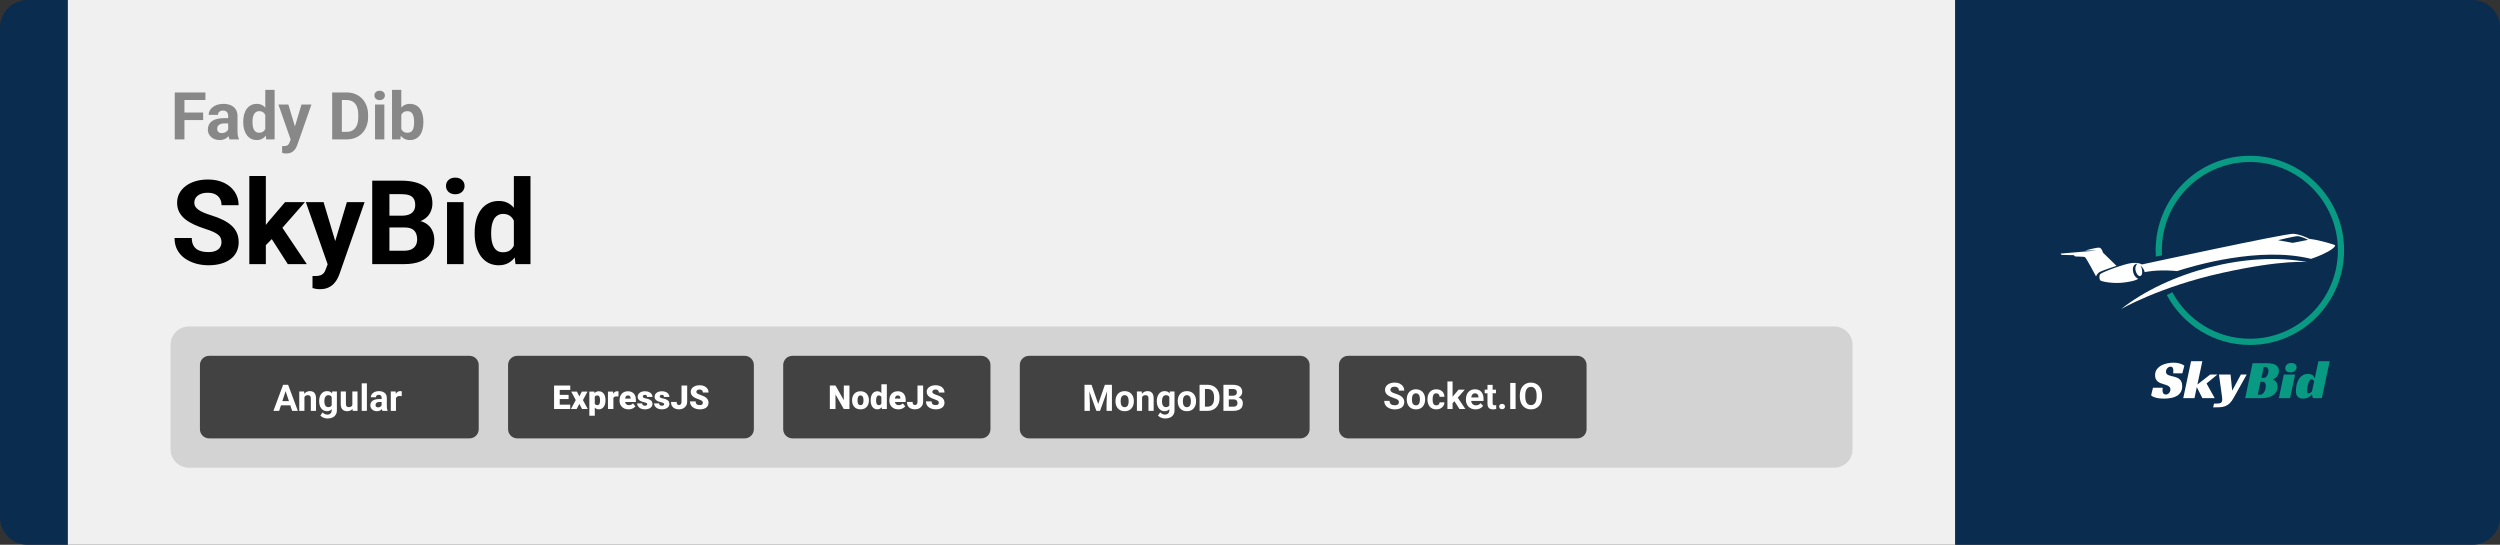<svg width="1363" height="297" viewBox="0 0 1363 297" fill="none" xmlns="http://www.w3.org/2000/svg">
<rect x="0" y="0" width="1363" height="297" fill="#333333" stroke="none"/>
<g clip-path="url(#clip0_305_1493)">
<path d="M0 15C0 6.716 6.716 0 15 0H37V297H15C6.716 297 0 290.284 0 282V15Z" fill="#0A2C4F"/>
<path d="M37 0H1066V297H37V0Z" fill="#F0F0F0"/>
<path d="M100.559 50.406V76H95.285V50.406H100.559ZM110.754 61.34V65.453H99.117V61.34H110.754ZM111.984 50.406V54.537H99.117V50.406H111.984ZM124.395 71.711V63.238C124.395 62.629 124.295 62.107 124.096 61.674C123.896 61.228 123.586 60.883 123.164 60.637C122.754 60.391 122.221 60.268 121.564 60.268C121.002 60.268 120.516 60.367 120.105 60.566C119.695 60.754 119.379 61.029 119.156 61.393C118.934 61.744 118.822 62.16 118.822 62.641H113.76C113.76 61.832 113.947 61.065 114.322 60.338C114.697 59.611 115.242 58.973 115.957 58.422C116.672 57.859 117.521 57.42 118.506 57.103C119.502 56.787 120.615 56.629 121.846 56.629C123.322 56.629 124.635 56.875 125.783 57.367C126.932 57.859 127.834 58.598 128.49 59.582C129.158 60.566 129.492 61.797 129.492 63.273V71.412C129.492 72.455 129.557 73.311 129.686 73.978C129.814 74.635 130.002 75.209 130.248 75.701V76H125.133C124.887 75.484 124.699 74.84 124.57 74.066C124.453 73.281 124.395 72.496 124.395 71.711ZM125.062 64.416L125.098 67.281H122.268C121.6 67.281 121.02 67.357 120.527 67.51C120.035 67.662 119.631 67.879 119.314 68.16C118.998 68.43 118.764 68.746 118.611 69.109C118.471 69.473 118.4 69.871 118.4 70.305C118.4 70.738 118.5 71.131 118.699 71.482C118.898 71.822 119.186 72.092 119.561 72.291C119.936 72.478 120.375 72.572 120.879 72.572C121.641 72.572 122.303 72.42 122.865 72.115C123.428 71.811 123.861 71.436 124.166 70.99C124.482 70.545 124.646 70.123 124.658 69.725L125.994 71.869C125.807 72.35 125.549 72.848 125.221 73.363C124.904 73.879 124.5 74.365 124.008 74.822C123.516 75.268 122.924 75.637 122.232 75.93C121.541 76.211 120.721 76.352 119.771 76.352C118.564 76.352 117.469 76.111 116.484 75.631C115.512 75.139 114.738 74.465 114.164 73.609C113.602 72.742 113.32 71.758 113.32 70.656C113.32 69.66 113.508 68.775 113.883 68.002C114.258 67.228 114.809 66.578 115.535 66.051C116.273 65.512 117.193 65.107 118.295 64.838C119.396 64.557 120.674 64.416 122.127 64.416H125.062ZM144.627 71.852V49H149.725V76H145.137L144.627 71.852ZM132.604 66.719V66.35C132.604 64.897 132.768 63.578 133.096 62.395C133.424 61.199 133.904 60.174 134.537 59.318C135.17 58.463 135.949 57.801 136.875 57.332C137.801 56.863 138.855 56.629 140.039 56.629C141.152 56.629 142.125 56.863 142.957 57.332C143.801 57.801 144.516 58.469 145.102 59.336C145.699 60.191 146.18 61.205 146.543 62.377C146.906 63.537 147.17 64.809 147.334 66.191V67C147.17 68.324 146.906 69.555 146.543 70.691C146.18 71.828 145.699 72.824 145.102 73.68C144.516 74.523 143.801 75.18 142.957 75.648C142.113 76.117 141.129 76.352 140.004 76.352C138.82 76.352 137.766 76.111 136.84 75.631C135.926 75.15 135.152 74.477 134.52 73.609C133.898 72.742 133.424 71.723 133.096 70.551C132.768 69.379 132.604 68.102 132.604 66.719ZM137.666 66.35V66.719C137.666 67.504 137.725 68.236 137.842 68.916C137.971 69.596 138.176 70.199 138.457 70.727C138.75 71.242 139.125 71.647 139.582 71.939C140.051 72.221 140.619 72.361 141.287 72.361C142.154 72.361 142.869 72.168 143.432 71.781C143.994 71.383 144.422 70.838 144.715 70.147C145.02 69.455 145.195 68.658 145.242 67.756V65.453C145.207 64.715 145.102 64.053 144.926 63.467C144.762 62.869 144.516 62.359 144.188 61.938C143.871 61.516 143.473 61.188 142.992 60.953C142.523 60.719 141.967 60.602 141.322 60.602C140.666 60.602 140.104 60.754 139.635 61.059C139.166 61.352 138.785 61.756 138.492 62.272C138.211 62.787 138 63.397 137.859 64.1C137.73 64.791 137.666 65.541 137.666 66.35ZM159.322 73.856L164.367 56.98H169.799L162.152 78.865C161.988 79.346 161.766 79.861 161.484 80.412C161.215 80.963 160.846 81.484 160.377 81.977C159.92 82.481 159.34 82.891 158.637 83.207C157.945 83.523 157.096 83.682 156.088 83.682C155.607 83.682 155.215 83.652 154.91 83.594C154.605 83.535 154.242 83.453 153.82 83.348V79.639C153.949 79.639 154.084 79.639 154.225 79.639C154.365 79.65 154.5 79.656 154.629 79.656C155.297 79.656 155.842 79.58 156.264 79.428C156.686 79.275 157.025 79.041 157.283 78.725C157.541 78.42 157.746 78.022 157.898 77.529L159.322 73.856ZM157.213 56.98L161.344 70.762L162.064 76.123L158.619 76.492L151.781 56.98H157.213ZM188.959 76H183.387L183.422 71.887H188.959C190.342 71.887 191.508 71.576 192.457 70.955C193.406 70.322 194.121 69.402 194.602 68.195C195.094 66.988 195.34 65.529 195.34 63.818V62.57C195.34 61.258 195.199 60.103 194.918 59.107C194.648 58.111 194.244 57.273 193.705 56.594C193.166 55.914 192.504 55.404 191.719 55.065C190.934 54.713 190.031 54.537 189.012 54.537H183.281V50.406H189.012C190.723 50.406 192.287 50.699 193.705 51.285C195.135 51.859 196.371 52.685 197.414 53.764C198.457 54.842 199.26 56.131 199.822 57.631C200.396 59.119 200.684 60.777 200.684 62.605V63.818C200.684 65.635 200.396 67.293 199.822 68.793C199.26 70.293 198.457 71.582 197.414 72.66C196.383 73.727 195.146 74.553 193.705 75.139C192.275 75.713 190.693 76 188.959 76ZM186.375 50.406V76H181.102V50.406H186.375ZM209.543 56.98V76H204.463V56.98H209.543ZM204.146 52.023C204.146 51.285 204.404 50.676 204.92 50.195C205.436 49.715 206.127 49.475 206.994 49.475C207.85 49.475 208.535 49.715 209.051 50.195C209.578 50.676 209.842 51.285 209.842 52.023C209.842 52.762 209.578 53.371 209.051 53.852C208.535 54.332 207.85 54.572 206.994 54.572C206.127 54.572 205.436 54.332 204.92 53.852C204.404 53.371 204.146 52.762 204.146 52.023ZM213.727 49H218.789V71.641L218.279 76H213.727V49ZM230.83 66.297V66.666C230.83 68.084 230.678 69.385 230.373 70.568C230.08 71.752 229.623 72.777 229.002 73.644C228.381 74.5 227.607 75.168 226.682 75.648C225.768 76.117 224.689 76.352 223.447 76.352C222.287 76.352 221.279 76.117 220.424 75.648C219.58 75.18 218.871 74.518 218.297 73.662C217.723 72.807 217.26 71.805 216.908 70.656C216.557 69.508 216.293 68.254 216.117 66.894V66.086C216.293 64.727 216.557 63.473 216.908 62.324C217.26 61.176 217.723 60.174 218.297 59.318C218.871 58.463 219.58 57.801 220.424 57.332C221.268 56.863 222.264 56.629 223.412 56.629C224.666 56.629 225.756 56.869 226.682 57.35C227.619 57.818 228.393 58.486 229.002 59.353C229.623 60.209 230.08 61.228 230.373 62.412C230.678 63.584 230.83 64.879 230.83 66.297ZM225.768 66.666V66.297C225.768 65.523 225.709 64.797 225.592 64.117C225.486 63.426 225.299 62.822 225.029 62.307C224.76 61.779 224.391 61.363 223.922 61.059C223.465 60.754 222.873 60.602 222.146 60.602C221.455 60.602 220.869 60.719 220.389 60.953C219.908 61.188 219.51 61.516 219.193 61.938C218.889 62.359 218.66 62.863 218.508 63.449C218.355 64.023 218.262 64.656 218.227 65.348V67.65C218.262 68.576 218.414 69.397 218.684 70.111C218.965 70.814 219.387 71.371 219.949 71.781C220.523 72.18 221.268 72.379 222.182 72.379C222.896 72.379 223.488 72.238 223.957 71.957C224.426 71.676 224.789 71.277 225.047 70.762C225.316 70.246 225.504 69.643 225.609 68.951C225.715 68.248 225.768 67.486 225.768 66.666Z" fill="#888888"/>
<path d="M1000 178H103C97.477 178 93 182.477 93 188V245C93 250.523 97.477 255 103 255H1000C1005.52 255 1010 250.523 1010 245V188C1010 182.477 1005.52 178 1000 178Z" fill="#D3D3D3"/>
<path d="M256 196H114C112.343 196 111 197.343 111 199V234C111 235.657 112.343 237 114 237H256C257.657 237 259 235.657 259 234V199C259 197.343 257.657 196 256 196Z" fill="#424242"/>
<path d="M256 196H114C112.343 196 111 197.343 111 199V234C111 235.657 112.343 237 114 237H256C257.657 237 259 235.657 259 234V199C259 197.343 257.657 196 256 196Z" stroke="#424242" stroke-width="4"/>
<path d="M406 196H282C280.343 196 279 197.343 279 199V234C279 235.657 280.343 237 282 237H406C407.657 237 409 235.657 409 234V199C409 197.343 407.657 196 406 196Z" fill="#424242"/>
<path d="M310.883 220.627V223H304.062V220.627H310.883ZM305.161 210.203V223H302.076V210.203H305.161ZM310.004 215.283V217.577H304.062V215.283H310.004ZM310.909 210.203V212.585H304.062V210.203H310.909ZM314.521 213.49L315.857 216.109L317.237 213.49H320.313L317.817 218.122L320.445 223H317.343L315.857 220.188L314.381 223H311.278L313.906 218.122L311.419 213.49H314.521ZM324.277 215.318V226.656H321.315V213.49H324.075L324.277 215.318ZM330.113 218.131V218.315C330.113 219.007 330.034 219.648 329.876 220.24C329.718 220.832 329.483 221.348 329.173 221.787C328.862 222.227 328.476 222.569 328.013 222.815C327.556 223.056 327.025 223.176 326.422 223.176C325.854 223.176 325.364 223.05 324.954 222.798C324.544 222.546 324.201 222.197 323.926 221.752C323.65 221.307 323.428 220.797 323.258 220.223C323.088 219.648 322.953 219.042 322.854 218.403V218.166C322.953 217.48 323.088 216.845 323.258 216.259C323.428 215.667 323.65 215.151 323.926 214.712C324.201 214.272 324.541 213.93 324.945 213.684C325.355 213.438 325.845 213.314 326.413 213.314C327.017 213.314 327.547 213.429 328.004 213.657C328.467 213.886 328.854 214.214 329.164 214.642C329.48 215.063 329.718 215.57 329.876 216.162C330.034 216.754 330.113 217.41 330.113 218.131ZM327.151 218.315V218.131C327.151 217.762 327.125 217.425 327.072 217.12C327.02 216.81 326.935 216.54 326.817 216.312C326.706 216.083 326.557 215.907 326.369 215.784C326.182 215.661 325.95 215.6 325.675 215.6C325.358 215.6 325.092 215.649 324.875 215.749C324.664 215.843 324.494 215.989 324.365 216.188C324.242 216.382 324.154 216.625 324.102 216.918C324.055 217.205 324.034 217.542 324.04 217.929V218.649C324.028 219.095 324.072 219.487 324.172 219.827C324.271 220.161 324.444 220.422 324.69 220.609C324.937 220.797 325.271 220.891 325.692 220.891C325.974 220.891 326.208 220.826 326.396 220.697C326.583 220.562 326.732 220.378 326.844 220.144C326.955 219.903 327.034 219.628 327.081 219.317C327.128 219.007 327.151 218.673 327.151 218.315ZM334.42 215.846V223H331.458V213.49H334.227L334.42 215.846ZM337.232 213.42L337.18 216.171C337.062 216.159 336.904 216.145 336.705 216.127C336.506 216.109 336.339 216.101 336.204 216.101C335.858 216.101 335.56 216.142 335.308 216.224C335.062 216.3 334.856 216.417 334.692 216.575C334.534 216.728 334.417 216.921 334.341 217.155C334.271 217.39 334.238 217.662 334.244 217.973L333.708 217.621C333.708 216.982 333.77 216.402 333.893 215.881C334.021 215.354 334.203 214.899 334.438 214.519C334.672 214.132 334.956 213.836 335.29 213.631C335.624 213.42 335.999 213.314 336.415 213.314C336.562 213.314 336.705 213.323 336.846 213.341C336.992 213.358 337.121 213.385 337.232 213.42ZM342.682 223.176C341.908 223.176 341.217 223.056 340.607 222.815C339.998 222.569 339.482 222.232 339.061 221.805C338.645 221.377 338.325 220.885 338.103 220.328C337.886 219.771 337.777 219.183 337.777 218.562V218.228C337.777 217.53 337.874 216.886 338.067 216.294C338.261 215.696 338.548 215.175 338.929 214.729C339.31 214.284 339.787 213.938 340.361 213.692C340.936 213.44 341.604 213.314 342.365 213.314C343.039 213.314 343.643 213.423 344.176 213.64C344.709 213.856 345.16 214.167 345.529 214.571C345.904 214.976 346.188 215.465 346.382 216.039C346.581 216.613 346.681 217.258 346.681 217.973V219.177H338.911V217.322H343.789V217.094C343.795 216.777 343.739 216.508 343.622 216.285C343.511 216.062 343.347 215.893 343.13 215.775C342.913 215.658 342.649 215.6 342.339 215.6C342.017 215.6 341.75 215.67 341.539 215.811C341.334 215.951 341.173 216.145 341.056 216.391C340.944 216.631 340.865 216.909 340.818 217.226C340.771 217.542 340.748 217.876 340.748 218.228V218.562C340.748 218.913 340.795 219.232 340.889 219.52C340.988 219.807 341.129 220.053 341.311 220.258C341.498 220.457 341.721 220.612 341.979 220.724C342.242 220.835 342.541 220.891 342.875 220.891C343.279 220.891 343.678 220.814 344.07 220.662C344.463 220.51 344.8 220.258 345.081 219.906L346.426 221.506C346.232 221.781 345.957 222.048 345.6 222.306C345.248 222.563 344.826 222.774 344.334 222.938C343.842 223.097 343.291 223.176 342.682 223.176ZM352.868 220.328C352.868 220.164 352.812 220.023 352.701 219.906C352.596 219.783 352.408 219.672 352.139 219.572C351.869 219.467 351.491 219.361 351.005 219.256C350.542 219.156 350.105 219.024 349.695 218.86C349.291 218.696 348.937 218.497 348.632 218.263C348.327 218.028 348.087 217.75 347.911 217.428C347.741 217.105 347.656 216.736 347.656 216.32C347.656 215.916 347.741 215.535 347.911 215.178C348.087 214.814 348.342 214.495 348.676 214.22C349.016 213.938 349.429 213.719 349.915 213.561C350.401 213.396 350.955 213.314 351.576 213.314C352.432 213.314 353.17 213.446 353.791 213.71C354.412 213.968 354.89 214.331 355.224 214.8C355.563 215.263 355.733 215.799 355.733 216.408H352.771C352.771 216.168 352.73 215.963 352.648 215.793C352.572 215.623 352.446 215.494 352.271 215.406C352.095 215.312 351.86 215.266 351.567 215.266C351.362 215.266 351.175 215.304 351.005 215.38C350.841 215.456 350.709 215.562 350.609 215.696C350.51 215.831 350.46 215.989 350.46 216.171C350.46 216.3 350.489 216.417 350.548 216.522C350.612 216.622 350.709 216.716 350.838 216.804C350.967 216.886 351.131 216.962 351.33 217.032C351.529 217.097 351.77 217.155 352.051 217.208C352.689 217.325 353.287 217.492 353.844 217.709C354.4 217.926 354.852 218.233 355.197 218.632C355.549 219.03 355.725 219.566 355.725 220.24C355.725 220.662 355.628 221.052 355.435 221.409C355.241 221.761 354.963 222.071 354.6 222.341C354.236 222.604 353.8 222.81 353.29 222.956C352.78 223.103 352.206 223.176 351.567 223.176C350.659 223.176 349.892 223.015 349.265 222.692C348.638 222.364 348.163 221.954 347.841 221.462C347.524 220.964 347.366 220.46 347.366 219.95H350.126C350.138 220.243 350.208 220.483 350.337 220.671C350.472 220.858 350.65 220.996 350.873 221.084C351.096 221.172 351.354 221.216 351.646 221.216C351.916 221.216 352.139 221.178 352.314 221.102C352.496 221.025 352.634 220.923 352.728 220.794C352.821 220.659 352.868 220.504 352.868 220.328ZM362.097 220.328C362.097 220.164 362.041 220.023 361.93 219.906C361.824 219.783 361.637 219.672 361.367 219.572C361.098 219.467 360.72 219.361 360.233 219.256C359.771 219.156 359.334 219.024 358.924 218.86C358.52 218.696 358.165 218.497 357.86 218.263C357.556 218.028 357.315 217.75 357.14 217.428C356.97 217.105 356.885 216.736 356.885 216.32C356.885 215.916 356.97 215.535 357.14 215.178C357.315 214.814 357.57 214.495 357.904 214.22C358.244 213.938 358.657 213.719 359.144 213.561C359.63 213.396 360.184 213.314 360.805 213.314C361.66 213.314 362.398 213.446 363.02 213.71C363.641 213.968 364.118 214.331 364.452 214.8C364.792 215.263 364.962 215.799 364.962 216.408H362C362 216.168 361.959 215.963 361.877 215.793C361.801 215.623 361.675 215.494 361.499 215.406C361.323 215.312 361.089 215.266 360.796 215.266C360.591 215.266 360.403 215.304 360.233 215.38C360.069 215.456 359.938 215.562 359.838 215.696C359.738 215.831 359.688 215.989 359.688 216.171C359.688 216.3 359.718 216.417 359.776 216.522C359.841 216.622 359.938 216.716 360.066 216.804C360.195 216.886 360.359 216.962 360.559 217.032C360.758 217.097 360.998 217.155 361.279 217.208C361.918 217.325 362.516 217.492 363.072 217.709C363.629 217.926 364.08 218.233 364.426 218.632C364.777 219.03 364.953 219.566 364.953 220.24C364.953 220.662 364.856 221.052 364.663 221.409C364.47 221.761 364.191 222.071 363.828 222.341C363.465 222.604 363.028 222.81 362.519 222.956C362.009 223.103 361.435 223.176 360.796 223.176C359.888 223.176 359.12 223.015 358.493 222.692C357.866 222.364 357.392 221.954 357.069 221.462C356.753 220.964 356.595 220.46 356.595 219.95H359.354C359.366 220.243 359.437 220.483 359.565 220.671C359.7 220.858 359.879 220.996 360.102 221.084C360.324 221.172 360.582 221.216 360.875 221.216C361.145 221.216 361.367 221.178 361.543 221.102C361.725 221.025 361.862 220.923 361.956 220.794C362.05 220.659 362.097 220.504 362.097 220.328ZM371.571 218.983V210.203H374.647V218.983C374.647 219.839 374.451 220.58 374.059 221.207C373.672 221.834 373.145 222.32 372.477 222.666C371.814 223.006 371.07 223.176 370.244 223.176C369.389 223.176 368.627 223.032 367.959 222.745C367.297 222.458 366.775 222.016 366.395 221.418C366.02 220.82 365.832 220.059 365.832 219.133H368.926C368.926 219.566 368.976 219.906 369.075 220.152C369.175 220.393 369.321 220.562 369.515 220.662C369.714 220.756 369.957 220.803 370.244 220.803C370.525 220.803 370.763 220.732 370.956 220.592C371.155 220.445 371.308 220.237 371.413 219.968C371.519 219.692 371.571 219.364 371.571 218.983ZM383.199 219.599C383.199 219.399 383.17 219.221 383.111 219.062C383.053 218.898 382.944 218.746 382.786 218.605C382.628 218.465 382.399 218.324 382.101 218.184C381.808 218.037 381.421 217.885 380.94 217.727C380.378 217.539 379.836 217.328 379.314 217.094C378.793 216.854 378.327 216.575 377.917 216.259C377.507 215.937 377.182 215.562 376.941 215.134C376.701 214.7 376.581 214.196 376.581 213.622C376.581 213.071 376.704 212.576 376.95 212.137C377.196 211.691 377.539 211.313 377.979 211.003C378.424 210.687 378.945 210.446 379.543 210.282C380.141 210.112 380.794 210.027 381.503 210.027C382.44 210.027 383.267 210.191 383.981 210.52C384.702 210.842 385.265 211.302 385.669 211.899C386.079 212.491 386.284 213.191 386.284 214H383.217C383.217 213.678 383.149 213.394 383.015 213.147C382.886 212.901 382.689 212.708 382.426 212.567C382.162 212.427 381.831 212.356 381.433 212.356C381.046 212.356 380.721 212.415 380.457 212.532C380.193 212.649 379.994 212.808 379.859 213.007C379.725 213.2 379.657 213.414 379.657 213.648C379.657 213.842 379.71 214.018 379.815 214.176C379.927 214.328 380.082 214.472 380.281 214.606C380.486 214.741 380.732 214.87 381.02 214.993C381.312 215.116 381.641 215.236 382.004 215.354C382.684 215.57 383.287 215.813 383.814 216.083C384.348 216.347 384.796 216.648 385.159 216.988C385.528 217.322 385.807 217.703 385.994 218.131C386.188 218.559 386.284 219.042 386.284 219.581C386.284 220.155 386.173 220.665 385.95 221.11C385.728 221.556 385.408 221.934 384.992 222.244C384.576 222.549 384.078 222.78 383.498 222.938C382.918 223.097 382.271 223.176 381.556 223.176C380.899 223.176 380.252 223.094 379.613 222.93C378.98 222.76 378.406 222.502 377.891 222.156C377.375 221.805 376.962 221.356 376.651 220.812C376.347 220.261 376.194 219.607 376.194 218.852H379.288C379.288 219.227 379.338 219.543 379.438 219.801C379.537 220.059 379.684 220.267 379.877 220.425C380.07 220.577 380.308 220.688 380.589 220.759C380.87 220.823 381.192 220.855 381.556 220.855C381.948 220.855 382.265 220.8 382.505 220.688C382.745 220.571 382.921 220.419 383.032 220.231C383.144 220.038 383.199 219.827 383.199 219.599Z" fill="white"/>
<path d="M406 196H282C280.343 196 279 197.343 279 199V234C279 235.657 280.343 237 282 237H406C407.657 237 409 235.657 409 234V199C409 197.343 407.657 196 406 196Z" stroke="#424242" stroke-width="4"/>
<path d="M535 196H432C430.343 196 429 197.343 429 199V234C429 235.657 430.343 237 432 237H535C536.657 237 538 235.657 538 234V199C538 197.343 536.657 196 535 196Z" fill="#424242"/>
<path d="M463.118 210.203V223H460.042L455.516 215.037V223H452.431V210.203H455.516L460.042 218.166V210.203H463.118ZM464.56 218.342V218.157C464.56 217.46 464.659 216.818 464.858 216.232C465.058 215.641 465.351 215.128 465.737 214.694C466.124 214.261 466.602 213.924 467.17 213.684C467.738 213.438 468.395 213.314 469.139 213.314C469.889 213.314 470.548 213.438 471.116 213.684C471.69 213.924 472.171 214.261 472.558 214.694C472.944 215.128 473.237 215.641 473.437 216.232C473.636 216.818 473.735 217.46 473.735 218.157V218.342C473.735 219.033 473.636 219.675 473.437 220.267C473.237 220.853 472.944 221.365 472.558 221.805C472.171 222.238 471.693 222.575 471.125 222.815C470.557 223.056 469.9 223.176 469.156 223.176C468.412 223.176 467.753 223.056 467.179 222.815C466.604 222.575 466.124 222.238 465.737 221.805C465.351 221.365 465.058 220.853 464.858 220.267C464.659 219.675 464.56 219.033 464.56 218.342ZM467.521 218.157V218.342C467.521 218.699 467.548 219.033 467.601 219.344C467.653 219.654 467.741 219.927 467.864 220.161C467.987 220.39 468.154 220.568 468.365 220.697C468.576 220.826 468.84 220.891 469.156 220.891C469.467 220.891 469.725 220.826 469.93 220.697C470.141 220.568 470.308 220.39 470.431 220.161C470.554 219.927 470.642 219.654 470.694 219.344C470.747 219.033 470.773 218.699 470.773 218.342V218.157C470.773 217.812 470.747 217.486 470.694 217.182C470.642 216.871 470.554 216.599 470.431 216.364C470.308 216.124 470.141 215.937 469.93 215.802C469.719 215.667 469.455 215.6 469.139 215.6C468.828 215.6 468.567 215.667 468.356 215.802C468.151 215.937 467.987 216.124 467.864 216.364C467.741 216.599 467.653 216.871 467.601 217.182C467.548 217.486 467.521 217.812 467.521 218.157ZM480.521 220.82V209.5H483.5V223H480.828L480.521 220.82ZM474.685 218.359V218.175C474.685 217.454 474.764 216.798 474.922 216.206C475.08 215.608 475.314 215.096 475.625 214.668C475.936 214.234 476.322 213.9 476.785 213.666C477.248 213.432 477.781 213.314 478.385 213.314C478.924 213.314 479.396 213.44 479.8 213.692C480.204 213.938 480.55 214.284 480.837 214.729C481.124 215.175 481.358 215.696 481.54 216.294C481.722 216.886 481.859 217.524 481.953 218.21V218.43C481.859 219.074 481.722 219.684 481.54 220.258C481.358 220.826 481.124 221.33 480.837 221.77C480.55 222.209 480.201 222.555 479.791 222.807C479.387 223.053 478.912 223.176 478.367 223.176C477.764 223.176 477.23 223.056 476.768 222.815C476.311 222.575 475.927 222.238 475.616 221.805C475.312 221.371 475.08 220.861 474.922 220.275C474.764 219.689 474.685 219.051 474.685 218.359ZM477.646 218.175V218.359C477.646 218.717 477.67 219.048 477.717 219.353C477.764 219.657 477.843 219.927 477.954 220.161C478.071 220.39 478.224 220.568 478.411 220.697C478.604 220.826 478.842 220.891 479.123 220.891C479.504 220.891 479.817 220.8 480.063 220.618C480.315 220.437 480.5 220.179 480.617 219.845C480.74 219.511 480.793 219.118 480.775 218.667V217.973C480.787 217.586 480.761 217.246 480.696 216.953C480.632 216.654 480.529 216.405 480.389 216.206C480.254 216.007 480.081 215.857 479.87 215.758C479.665 215.652 479.422 215.6 479.141 215.6C478.865 215.6 478.631 215.664 478.438 215.793C478.25 215.922 478.098 216.104 477.98 216.338C477.863 216.566 477.778 216.839 477.726 217.155C477.673 217.466 477.646 217.806 477.646 218.175ZM489.784 223.176C489.011 223.176 488.319 223.056 487.71 222.815C487.101 222.569 486.585 222.232 486.163 221.805C485.747 221.377 485.428 220.885 485.205 220.328C484.988 219.771 484.88 219.183 484.88 218.562V218.228C484.88 217.53 484.977 216.886 485.17 216.294C485.363 215.696 485.65 215.175 486.031 214.729C486.412 214.284 486.89 213.938 487.464 213.692C488.038 213.44 488.706 213.314 489.468 213.314C490.142 213.314 490.745 213.423 491.278 213.64C491.812 213.856 492.263 214.167 492.632 214.571C493.007 214.976 493.291 215.465 493.484 216.039C493.684 216.613 493.783 217.258 493.783 217.973V219.177H486.014V217.322H490.892V217.094C490.897 216.777 490.842 216.508 490.725 216.285C490.613 216.062 490.449 215.893 490.232 215.775C490.016 215.658 489.752 215.6 489.441 215.6C489.119 215.6 488.853 215.67 488.642 215.811C488.437 215.951 488.275 216.145 488.158 216.391C488.047 216.631 487.968 216.909 487.921 217.226C487.874 217.542 487.851 217.876 487.851 218.228V218.562C487.851 218.913 487.897 219.232 487.991 219.52C488.091 219.807 488.231 220.053 488.413 220.258C488.601 220.457 488.823 220.612 489.081 220.724C489.345 220.835 489.644 220.891 489.978 220.891C490.382 220.891 490.78 220.814 491.173 220.662C491.565 220.51 491.902 220.258 492.184 219.906L493.528 221.506C493.335 221.781 493.06 222.048 492.702 222.306C492.351 222.563 491.929 222.774 491.437 222.938C490.944 223.097 490.394 223.176 489.784 223.176ZM500.217 218.983V210.203H503.293V218.983C503.293 219.839 503.097 220.58 502.704 221.207C502.317 221.834 501.79 222.32 501.122 222.666C500.46 223.006 499.716 223.176 498.89 223.176C498.034 223.176 497.272 223.032 496.604 222.745C495.942 222.458 495.421 222.016 495.04 221.418C494.665 220.82 494.478 220.059 494.478 219.133H497.571C497.571 219.566 497.621 219.906 497.721 220.152C497.82 220.393 497.967 220.562 498.16 220.662C498.359 220.756 498.603 220.803 498.89 220.803C499.171 220.803 499.408 220.732 499.602 220.592C499.801 220.445 499.953 220.237 500.059 219.968C500.164 219.692 500.217 219.364 500.217 218.983ZM511.845 219.599C511.845 219.399 511.815 219.221 511.757 219.062C511.698 218.898 511.59 218.746 511.432 218.605C511.273 218.465 511.045 218.324 510.746 218.184C510.453 218.037 510.066 217.885 509.586 217.727C509.023 217.539 508.481 217.328 507.96 217.094C507.438 216.854 506.973 216.575 506.562 216.259C506.152 215.937 505.827 215.562 505.587 215.134C505.347 214.7 505.227 214.196 505.227 213.622C505.227 213.071 505.35 212.576 505.596 212.137C505.842 211.691 506.185 211.313 506.624 211.003C507.069 210.687 507.591 210.446 508.188 210.282C508.786 210.112 509.439 210.027 510.148 210.027C511.086 210.027 511.912 210.191 512.627 210.52C513.348 210.842 513.91 211.302 514.314 211.899C514.725 212.491 514.93 213.191 514.93 214H511.862C511.862 213.678 511.795 213.394 511.66 213.147C511.531 212.901 511.335 212.708 511.071 212.567C510.808 212.427 510.477 212.356 510.078 212.356C509.691 212.356 509.366 212.415 509.103 212.532C508.839 212.649 508.64 212.808 508.505 213.007C508.37 213.2 508.303 213.414 508.303 213.648C508.303 213.842 508.355 214.018 508.461 214.176C508.572 214.328 508.728 214.472 508.927 214.606C509.132 214.741 509.378 214.87 509.665 214.993C509.958 215.116 510.286 215.236 510.649 215.354C511.329 215.57 511.933 215.813 512.46 216.083C512.993 216.347 513.441 216.648 513.805 216.988C514.174 217.322 514.452 217.703 514.64 218.131C514.833 218.559 514.93 219.042 514.93 219.581C514.93 220.155 514.818 220.665 514.596 221.11C514.373 221.556 514.054 221.934 513.638 222.244C513.222 222.549 512.724 222.78 512.144 222.938C511.563 223.097 510.916 223.176 510.201 223.176C509.545 223.176 508.897 223.094 508.259 222.93C507.626 222.76 507.052 222.502 506.536 222.156C506.021 221.805 505.607 221.356 505.297 220.812C504.992 220.261 504.84 219.607 504.84 218.852H507.934C507.934 219.227 507.983 219.543 508.083 219.801C508.183 220.059 508.329 220.267 508.522 220.425C508.716 220.577 508.953 220.688 509.234 220.759C509.516 220.823 509.838 220.855 510.201 220.855C510.594 220.855 510.91 220.8 511.15 220.688C511.391 220.571 511.566 220.419 511.678 220.231C511.789 220.038 511.845 219.827 511.845 219.599Z" fill="white"/>
<path d="M535 196H432C430.343 196 429 197.343 429 199V234C429 235.657 430.343 237 432 237H535C536.657 237 538 235.657 538 234V199C538 197.343 536.657 196 535 196Z" stroke="#424242" stroke-width="4"/>
<path d="M709 196H561C559.343 196 558 197.343 558 199V234C558 235.657 559.343 237 561 237H709C710.657 237 712 235.657 712 234V199C712 197.343 710.657 196 709 196Z" fill="#424242"/>
<path d="M709 196H561C559.343 196 558 197.343 558 199V234C558 235.657 559.343 237 561 237H709C710.657 237 712 235.657 712 234V199C712 197.343 710.657 196 709 196Z" stroke="#424242" stroke-width="4"/>
<path d="M860 196H735C733.343 196 732 197.343 732 199V234C732 235.657 733.343 237 735 237H860C861.657 237 863 235.657 863 234V199C863 197.343 861.657 196 860 196Z" fill="#424242"/>
<path d="M860 196H735C733.343 196 732 197.343 732 199V234C732 235.657 733.343 237 735 237H860C861.657 237 863 235.657 863 234V199C863 197.343 861.657 196 860 196Z" stroke="#424242" stroke-width="4"/>
<path d="M1066 0H1348C1356.28 0 1363 6.716 1363 15V282C1363 290.284 1356.28 297 1348 297H1066V0Z" fill="#0A2C4F"/>
<path d="M156.051 212.213L152.184 224H149.068L154.352 209.781H156.334L156.051 212.213ZM159.264 224L155.387 212.213L155.074 209.781H157.076L162.389 224H159.264ZM159.088 218.707V221.002H151.578V218.707H159.088ZM165.973 215.689V224H163.16V213.434H165.797L165.973 215.689ZM165.562 218.346H164.801C164.801 217.564 164.902 216.861 165.104 216.236C165.305 215.605 165.589 215.068 165.953 214.625C166.318 214.176 166.751 213.834 167.252 213.6C167.76 213.359 168.326 213.238 168.951 213.238C169.446 213.238 169.898 213.31 170.309 213.453C170.719 213.596 171.07 213.824 171.363 214.137C171.663 214.449 171.891 214.863 172.047 215.377C172.21 215.891 172.291 216.52 172.291 217.262V224H169.459V217.252C169.459 216.783 169.394 216.419 169.264 216.158C169.133 215.898 168.941 215.715 168.688 215.611C168.44 215.501 168.134 215.445 167.77 215.445C167.392 215.445 167.063 215.52 166.783 215.67C166.51 215.82 166.282 216.028 166.1 216.295C165.924 216.555 165.79 216.861 165.699 217.213C165.608 217.564 165.562 217.942 165.562 218.346ZM181.119 213.434H183.668V223.648C183.668 224.612 183.453 225.429 183.023 226.1C182.6 226.777 182.008 227.288 181.246 227.633C180.484 227.984 179.599 228.16 178.59 228.16C178.147 228.16 177.678 228.102 177.184 227.984C176.695 227.867 176.227 227.685 175.777 227.438C175.335 227.19 174.964 226.878 174.664 226.5L175.904 224.84C176.23 225.217 176.607 225.51 177.037 225.719C177.467 225.934 177.942 226.041 178.463 226.041C178.971 226.041 179.4 225.947 179.752 225.758C180.104 225.576 180.374 225.305 180.562 224.947C180.751 224.596 180.846 224.169 180.846 223.668V215.875L181.119 213.434ZM174.01 218.844V218.639C174.01 217.831 174.107 217.099 174.303 216.441C174.505 215.777 174.788 215.208 175.152 214.732C175.523 214.257 175.973 213.889 176.5 213.629C177.027 213.368 177.623 213.238 178.287 213.238C178.99 213.238 179.579 213.368 180.055 213.629C180.53 213.889 180.921 214.26 181.227 214.742C181.533 215.217 181.77 215.781 181.939 216.432C182.115 217.076 182.252 217.783 182.35 218.551V219C182.252 219.736 182.105 220.419 181.91 221.051C181.715 221.682 181.458 222.236 181.139 222.711C180.82 223.18 180.423 223.544 179.947 223.805C179.479 224.065 178.919 224.195 178.268 224.195C177.617 224.195 177.027 224.062 176.5 223.795C175.979 223.528 175.533 223.154 175.162 222.672C174.791 222.19 174.505 221.624 174.303 220.973C174.107 220.322 174.01 219.612 174.01 218.844ZM176.822 218.639V218.844C176.822 219.28 176.865 219.687 176.949 220.064C177.034 220.442 177.164 220.777 177.34 221.07C177.522 221.357 177.747 221.581 178.014 221.744C178.287 221.9 178.609 221.979 178.98 221.979C179.495 221.979 179.915 221.871 180.24 221.656C180.566 221.435 180.81 221.132 180.973 220.748C181.135 220.364 181.23 219.921 181.256 219.42V218.141C181.243 217.73 181.188 217.363 181.09 217.037C180.992 216.705 180.855 216.422 180.68 216.188C180.504 215.953 180.276 215.771 179.996 215.641C179.716 215.51 179.384 215.445 179 215.445C178.629 215.445 178.307 215.53 178.033 215.699C177.766 215.862 177.542 216.087 177.359 216.373C177.184 216.66 177.05 216.998 176.959 217.389C176.868 217.773 176.822 218.189 176.822 218.639ZM192.105 221.471V213.434H194.918V224H192.271L192.105 221.471ZM192.418 219.303L193.248 219.283C193.248 219.986 193.167 220.641 193.004 221.246C192.841 221.845 192.597 222.366 192.271 222.809C191.946 223.245 191.536 223.587 191.041 223.834C190.546 224.075 189.964 224.195 189.293 224.195C188.779 224.195 188.303 224.124 187.867 223.98C187.438 223.831 187.066 223.6 186.754 223.287C186.448 222.968 186.207 222.561 186.031 222.066C185.862 221.565 185.777 220.963 185.777 220.26V213.434H188.59V220.279C188.59 220.592 188.626 220.855 188.697 221.07C188.775 221.285 188.883 221.461 189.02 221.598C189.156 221.734 189.316 221.832 189.498 221.891C189.687 221.949 189.895 221.979 190.123 221.979C190.702 221.979 191.158 221.861 191.49 221.627C191.829 221.393 192.066 221.074 192.203 220.67C192.346 220.26 192.418 219.804 192.418 219.303ZM200.035 209V224H197.213V209H200.035ZM208.062 221.617V216.91C208.062 216.572 208.007 216.282 207.896 216.041C207.786 215.794 207.613 215.602 207.379 215.465C207.151 215.328 206.855 215.26 206.49 215.26C206.178 215.26 205.908 215.315 205.68 215.426C205.452 215.53 205.276 215.683 205.152 215.885C205.029 216.08 204.967 216.311 204.967 216.578H202.154C202.154 216.129 202.258 215.702 202.467 215.299C202.675 214.895 202.978 214.54 203.375 214.234C203.772 213.922 204.244 213.678 204.791 213.502C205.344 213.326 205.963 213.238 206.646 213.238C207.467 213.238 208.196 213.375 208.834 213.648C209.472 213.922 209.973 214.332 210.338 214.879C210.709 215.426 210.895 216.109 210.895 216.93V221.451C210.895 222.031 210.93 222.506 211.002 222.877C211.074 223.242 211.178 223.561 211.314 223.834V224H208.473C208.336 223.714 208.232 223.355 208.16 222.926C208.095 222.49 208.062 222.053 208.062 221.617ZM208.434 217.564L208.453 219.156H206.881C206.51 219.156 206.188 219.199 205.914 219.283C205.641 219.368 205.416 219.488 205.24 219.645C205.064 219.794 204.934 219.97 204.85 220.172C204.771 220.374 204.732 220.595 204.732 220.836C204.732 221.077 204.788 221.295 204.898 221.49C205.009 221.679 205.169 221.829 205.377 221.939C205.585 222.044 205.829 222.096 206.109 222.096C206.533 222.096 206.9 222.011 207.213 221.842C207.525 221.673 207.766 221.464 207.936 221.217C208.111 220.969 208.202 220.735 208.209 220.514L208.951 221.705C208.847 221.972 208.704 222.249 208.521 222.535C208.346 222.822 208.121 223.092 207.848 223.346C207.574 223.593 207.245 223.798 206.861 223.961C206.477 224.117 206.021 224.195 205.494 224.195C204.824 224.195 204.215 224.062 203.668 223.795C203.128 223.521 202.698 223.147 202.379 222.672C202.066 222.19 201.91 221.643 201.91 221.031C201.91 220.478 202.014 219.986 202.223 219.557C202.431 219.127 202.737 218.766 203.141 218.473C203.551 218.173 204.062 217.949 204.674 217.799C205.286 217.643 205.995 217.564 206.803 217.564H208.434ZM215.875 215.738V224H213.062V213.434H215.709L215.875 215.738ZM219.059 213.365L219.01 215.973C218.873 215.953 218.707 215.937 218.512 215.924C218.323 215.904 218.15 215.895 217.994 215.895C217.597 215.895 217.252 215.947 216.959 216.051C216.673 216.148 216.432 216.295 216.236 216.49C216.048 216.686 215.904 216.923 215.807 217.203C215.715 217.483 215.663 217.802 215.65 218.16L215.084 217.984C215.084 217.301 215.152 216.673 215.289 216.1C215.426 215.52 215.624 215.016 215.885 214.586C216.152 214.156 216.477 213.824 216.861 213.59C217.245 213.355 217.685 213.238 218.18 213.238C218.336 213.238 218.495 213.251 218.658 213.277C218.821 213.297 218.954 213.326 219.059 213.365Z" fill="white"/>
<path d="M592.607 209.781H595.088L598.74 220.221L602.393 209.781H604.873L599.736 224H597.744L592.607 209.781ZM591.27 209.781H593.74L594.189 219.957V224H591.27V209.781ZM603.74 209.781H606.221V224H603.291V219.957L603.74 209.781ZM608.164 218.824V218.619C608.164 217.844 608.275 217.132 608.496 216.48C608.717 215.823 609.04 215.253 609.463 214.771C609.886 214.29 610.407 213.915 611.025 213.648C611.644 213.375 612.354 213.238 613.154 213.238C613.955 213.238 614.668 213.375 615.293 213.648C615.918 213.915 616.442 214.29 616.865 214.771C617.295 215.253 617.62 215.823 617.842 216.48C618.063 217.132 618.174 217.844 618.174 218.619V218.824C618.174 219.592 618.063 220.305 617.842 220.963C617.62 221.614 617.295 222.184 616.865 222.672C616.442 223.154 615.921 223.528 615.303 223.795C614.684 224.062 613.975 224.195 613.174 224.195C612.373 224.195 611.66 224.062 611.035 223.795C610.417 223.528 609.893 223.154 609.463 222.672C609.04 222.184 608.717 221.614 608.496 220.963C608.275 220.305 608.164 219.592 608.164 218.824ZM610.977 218.619V218.824C610.977 219.267 611.016 219.68 611.094 220.064C611.172 220.449 611.296 220.787 611.465 221.08C611.641 221.367 611.868 221.591 612.148 221.754C612.428 221.917 612.77 221.998 613.174 221.998C613.564 221.998 613.9 221.917 614.18 221.754C614.46 221.591 614.684 221.367 614.854 221.08C615.023 220.787 615.146 220.449 615.225 220.064C615.309 219.68 615.352 219.267 615.352 218.824V218.619C615.352 218.189 615.309 217.786 615.225 217.408C615.146 217.024 615.02 216.686 614.844 216.393C614.674 216.093 614.45 215.859 614.17 215.689C613.89 215.52 613.551 215.436 613.154 215.436C612.757 215.436 612.419 215.52 612.139 215.689C611.865 215.859 611.641 216.093 611.465 216.393C611.296 216.686 611.172 217.024 611.094 217.408C611.016 217.786 610.977 218.189 610.977 218.619ZM622.656 215.689V224H619.844V213.434H622.48L622.656 215.689ZM622.246 218.346H621.484C621.484 217.564 621.585 216.861 621.787 216.236C621.989 215.605 622.272 215.068 622.637 214.625C623.001 214.176 623.434 213.834 623.936 213.6C624.443 213.359 625.01 213.238 625.635 213.238C626.13 213.238 626.582 213.31 626.992 213.453C627.402 213.596 627.754 213.824 628.047 214.137C628.346 214.449 628.574 214.863 628.73 215.377C628.893 215.891 628.975 216.52 628.975 217.262V224H626.143V217.252C626.143 216.783 626.077 216.419 625.947 216.158C625.817 215.898 625.625 215.715 625.371 215.611C625.124 215.501 624.818 215.445 624.453 215.445C624.076 215.445 623.747 215.52 623.467 215.67C623.193 215.82 622.965 216.028 622.783 216.295C622.607 216.555 622.474 216.861 622.383 217.213C622.292 217.564 622.246 217.942 622.246 218.346ZM637.803 213.434H640.352V223.648C640.352 224.612 640.137 225.429 639.707 226.1C639.284 226.777 638.691 227.288 637.93 227.633C637.168 227.984 636.283 228.16 635.273 228.16C634.831 228.16 634.362 228.102 633.867 227.984C633.379 227.867 632.91 227.685 632.461 227.438C632.018 227.19 631.647 226.878 631.348 226.5L632.588 224.84C632.913 225.217 633.291 225.51 633.721 225.719C634.15 225.934 634.626 226.041 635.146 226.041C635.654 226.041 636.084 225.947 636.436 225.758C636.787 225.576 637.057 225.305 637.246 224.947C637.435 224.596 637.529 224.169 637.529 223.668V215.875L637.803 213.434ZM630.693 218.844V218.639C630.693 217.831 630.791 217.099 630.986 216.441C631.188 215.777 631.471 215.208 631.836 214.732C632.207 214.257 632.656 213.889 633.184 213.629C633.711 213.368 634.307 213.238 634.971 213.238C635.674 213.238 636.263 213.368 636.738 213.629C637.214 213.889 637.604 214.26 637.91 214.742C638.216 215.217 638.454 215.781 638.623 216.432C638.799 217.076 638.936 217.783 639.033 218.551V219C638.936 219.736 638.789 220.419 638.594 221.051C638.398 221.682 638.141 222.236 637.822 222.711C637.503 223.18 637.106 223.544 636.631 223.805C636.162 224.065 635.602 224.195 634.951 224.195C634.3 224.195 633.711 224.062 633.184 223.795C632.663 223.528 632.217 223.154 631.846 222.672C631.475 222.19 631.188 221.624 630.986 220.973C630.791 220.322 630.693 219.612 630.693 218.844ZM633.506 218.639V218.844C633.506 219.28 633.548 219.687 633.633 220.064C633.717 220.442 633.848 220.777 634.023 221.07C634.206 221.357 634.43 221.581 634.697 221.744C634.971 221.9 635.293 221.979 635.664 221.979C636.178 221.979 636.598 221.871 636.924 221.656C637.249 221.435 637.493 221.132 637.656 220.748C637.819 220.364 637.913 219.921 637.939 219.42V218.141C637.926 217.73 637.871 217.363 637.773 217.037C637.676 216.705 637.539 216.422 637.363 216.188C637.188 215.953 636.96 215.771 636.68 215.641C636.4 215.51 636.068 215.445 635.684 215.445C635.312 215.445 634.99 215.53 634.717 215.699C634.45 215.862 634.225 216.087 634.043 216.373C633.867 216.66 633.734 216.998 633.643 217.389C633.551 217.773 633.506 218.189 633.506 218.639ZM642.09 218.824V218.619C642.09 217.844 642.201 217.132 642.422 216.48C642.643 215.823 642.965 215.253 643.389 214.771C643.812 214.29 644.333 213.915 644.951 213.648C645.57 213.375 646.279 213.238 647.08 213.238C647.881 213.238 648.594 213.375 649.219 213.648C649.844 213.915 650.368 214.29 650.791 214.771C651.221 215.253 651.546 215.823 651.768 216.48C651.989 217.132 652.1 217.844 652.1 218.619V218.824C652.1 219.592 651.989 220.305 651.768 220.963C651.546 221.614 651.221 222.184 650.791 222.672C650.368 223.154 649.847 223.528 649.229 223.795C648.61 224.062 647.9 224.195 647.1 224.195C646.299 224.195 645.586 224.062 644.961 223.795C644.342 223.528 643.818 223.154 643.389 222.672C642.965 222.184 642.643 221.614 642.422 220.963C642.201 220.305 642.09 219.592 642.09 218.824ZM644.902 218.619V218.824C644.902 219.267 644.941 219.68 645.02 220.064C645.098 220.449 645.221 220.787 645.391 221.08C645.566 221.367 645.794 221.591 646.074 221.754C646.354 221.917 646.696 221.998 647.1 221.998C647.49 221.998 647.826 221.917 648.105 221.754C648.385 221.591 648.61 221.367 648.779 221.08C648.949 220.787 649.072 220.449 649.15 220.064C649.235 219.68 649.277 219.267 649.277 218.824V218.619C649.277 218.189 649.235 217.786 649.15 217.408C649.072 217.024 648.945 216.686 648.77 216.393C648.6 216.093 648.376 215.859 648.096 215.689C647.816 215.52 647.477 215.436 647.08 215.436C646.683 215.436 646.344 215.52 646.064 215.689C645.791 215.859 645.566 216.093 645.391 216.393C645.221 216.686 645.098 217.024 645.02 217.408C644.941 217.786 644.902 218.189 644.902 218.619ZM658.369 224H655.273L655.293 221.715H658.369C659.137 221.715 659.785 221.542 660.312 221.197C660.84 220.846 661.237 220.335 661.504 219.664C661.777 218.993 661.914 218.183 661.914 217.232V216.539C661.914 215.81 661.836 215.169 661.68 214.615C661.53 214.062 661.305 213.596 661.006 213.219C660.706 212.841 660.339 212.558 659.902 212.369C659.466 212.174 658.965 212.076 658.398 212.076H655.215V209.781H658.398C659.349 209.781 660.218 209.944 661.006 210.27C661.8 210.589 662.487 211.048 663.066 211.646C663.646 212.245 664.092 212.962 664.404 213.795C664.723 214.622 664.883 215.543 664.883 216.559V217.232C664.883 218.242 664.723 219.163 664.404 219.996C664.092 220.829 663.646 221.546 663.066 222.145C662.493 222.737 661.807 223.196 661.006 223.521C660.212 223.84 659.333 224 658.369 224ZM656.934 209.781V224H654.004V209.781H656.934ZM672.578 217.76H668.926L668.906 215.748H671.973C672.513 215.748 672.956 215.68 673.301 215.543C673.646 215.4 673.903 215.195 674.072 214.928C674.248 214.654 674.336 214.322 674.336 213.932C674.336 213.489 674.251 213.131 674.082 212.857C673.919 212.584 673.662 212.385 673.311 212.262C672.965 212.138 672.52 212.076 671.973 212.076H669.941V224H667.012V209.781H671.973C672.799 209.781 673.538 209.859 674.189 210.016C674.847 210.172 675.404 210.41 675.859 210.729C676.315 211.048 676.663 211.451 676.904 211.939C677.145 212.421 677.266 212.994 677.266 213.658C677.266 214.244 677.132 214.785 676.865 215.279C676.605 215.774 676.191 216.178 675.625 216.49C675.065 216.803 674.333 216.975 673.428 217.008L672.578 217.76ZM672.451 224H668.125L669.268 221.715H672.451C672.965 221.715 673.385 221.633 673.711 221.471C674.036 221.301 674.277 221.074 674.434 220.787C674.59 220.501 674.668 220.172 674.668 219.801C674.668 219.384 674.596 219.023 674.453 218.717C674.316 218.411 674.095 218.176 673.789 218.014C673.483 217.844 673.079 217.76 672.578 217.76H669.756L669.775 215.748H673.291L673.965 216.539C674.831 216.526 675.527 216.679 676.055 216.998C676.589 217.311 676.976 217.717 677.217 218.219C677.464 218.72 677.588 219.257 677.588 219.83C677.588 220.742 677.389 221.51 676.992 222.135C676.595 222.753 676.012 223.219 675.244 223.531C674.482 223.844 673.551 224 672.451 224Z" fill="white"/>
<path fill-rule="evenodd" clip-rule="evenodd" d="M1156.33 168.561C1156.33 168.561 1177.15 156.411 1211.24 148.832C1245.34 141.255 1258.23 142.952 1258.23 142.952C1225.34 136.584 1182.03 148.235 1156.33 168.561Z" fill="white"/>
<path fill-rule="evenodd" clip-rule="evenodd" d="M1259.98 141.122C1259.98 141.122 1264.83 139.588 1268.93 137.333C1273.03 135.08 1273.16 133.969 1273.09 133.708C1273.03 133.447 1264.79 130.963 1260.14 130.375C1259.79 130.33 1259.45 130.293 1259.13 130.258C1257.82 129.581 1253.79 127.63 1250.22 127.467C1245.89 127.273 1167.71 144.191 1167.71 144.191C1167.71 144.191 1166.31 143.015 1162.27 143.407C1158.24 143.799 1145.88 148.437 1145.06 149.45C1144.25 150.463 1144.64 152.064 1144.97 152.749C1145.29 153.435 1151.93 154.873 1158.37 153.99C1164.81 153.108 1165.75 151.997 1165.75 151.997C1165.75 151.997 1163.2 151.019 1162.86 147.442C1162.52 143.865 1165.27 143.749 1165.27 143.749C1165.27 143.749 1163.69 145.252 1164.36 147.653C1165.02 150.054 1166.48 151.132 1167.39 150.185C1168.3 149.237 1167.94 146.102 1167.03 144.943C1166.97 144.862 1166.91 144.792 1166.85 144.731C1167.09 144.862 1167.41 145.118 1167.84 145.595C1169.05 146.934 1169.29 148.372 1169.29 148.372C1169.29 148.372 1175.32 146.934 1184.89 147.621C1185.59 147.67 1186.27 147.734 1186.92 147.806C1195.83 144.903 1231.93 134.184 1259.98 141.122ZM1153.92 144.941C1153.92 144.941 1146.56 147.357 1144.97 148.174C1143.37 148.991 1142.76 150.69 1142.76 150.69C1142.76 150.69 1137.42 140.597 1136.74 140.205C1136.05 139.813 1131.47 139.944 1131.3 139.78C1131.14 139.617 1130.65 139.127 1130.65 139.127L1123.95 138.963L1123.46 138.245L1143.34 136.578H1136.83C1136.83 136.578 1143.28 134.783 1144.61 135.044C1145.94 135.306 1146.56 137.754 1146.56 137.754L1153.92 144.941ZM1258.4 130.762L1250.01 132.411L1241.94 130.958C1241.94 130.958 1250.67 128.786 1252.64 128.769C1254.61 128.753 1258.4 130.762 1258.4 130.762Z" fill="white"/>
<path fill-rule="evenodd" clip-rule="evenodd" d="M1226.63 88.322C1253.13 88.322 1274.62 109.892 1274.62 136.5C1274.62 163.109 1253.13 184.679 1226.63 184.679C1208.36 184.679 1192.48 174.433 1184.37 159.351C1183.36 159.825 1182.33 160.328 1181.33 160.859C1190 177.06 1207.03 188.077 1226.63 188.077C1255 188.077 1278 164.985 1278 136.5C1278 108.016 1255 84.923 1226.63 84.923C1198.25 84.923 1175.25 108.016 1175.25 136.5C1175.25 137.636 1175.29 138.763 1175.37 139.882C1176.42 139.683 1177.56 139.467 1178.72 139.251C1178.67 138.34 1178.64 137.424 1178.64 136.5C1178.64 109.892 1200.12 88.322 1226.63 88.322Z" fill="#089A82"/>
<path d="M1184.82 203.547C1184.88 203.247 1184.91 202.837 1184.91 202.317C1184.91 202.017 1184.89 201.727 1184.85 201.447C1184.81 201.147 1184.74 200.887 1184.64 200.667C1184.54 200.427 1184.39 200.247 1184.19 200.127C1183.99 199.987 1183.73 199.917 1183.41 199.917C1183.05 199.917 1182.72 199.997 1182.42 200.157C1182.12 200.317 1181.85 200.527 1181.61 200.787C1181.39 201.027 1181.21 201.317 1181.07 201.657C1180.95 201.977 1180.89 202.317 1180.89 202.677C1180.89 203.197 1181.02 203.597 1181.28 203.877C1181.56 204.157 1181.92 204.387 1182.36 204.567C1182.8 204.747 1183.3 204.897 1183.86 205.017C1184.42 205.137 1185 205.277 1185.6 205.437C1186.1 205.577 1186.6 205.757 1187.1 205.977C1187.6 206.197 1188.04 206.497 1188.42 206.877C1188.82 207.237 1189.14 207.717 1189.38 208.317C1189.62 208.897 1189.74 209.627 1189.74 210.507C1189.74 211.767 1189.49 212.827 1188.99 213.687C1188.49 214.547 1187.8 215.247 1186.92 215.787C1186.04 216.327 1184.99 216.717 1183.77 216.957C1182.57 217.197 1181.26 217.317 1179.84 217.317C1178.4 217.317 1177.22 217.227 1176.3 217.047C1175.4 216.847 1174.69 216.637 1174.17 216.417C1173.55 216.157 1173.09 215.857 1172.79 215.517L1173.81 211.407H1179.09C1179.07 211.587 1179.05 211.837 1179.03 212.157C1179.01 212.457 1179 212.697 1179 212.877C1179 213.117 1179.03 213.367 1179.09 213.627C1179.15 213.887 1179.24 214.127 1179.36 214.347C1179.5 214.567 1179.69 214.747 1179.93 214.887C1180.17 215.027 1180.47 215.097 1180.83 215.097C1181.23 215.097 1181.58 215.007 1181.88 214.827C1182.2 214.647 1182.46 214.427 1182.66 214.167C1182.88 213.887 1183.04 213.587 1183.14 213.267C1183.26 212.927 1183.32 212.597 1183.32 212.277C1183.32 211.837 1183.21 211.467 1182.99 211.167C1182.79 210.867 1182.51 210.617 1182.15 210.417C1181.79 210.197 1181.37 210.017 1180.89 209.877C1180.43 209.717 1179.95 209.557 1179.45 209.397C1178.97 209.257 1178.46 209.087 1177.92 208.887C1177.4 208.687 1176.92 208.407 1176.48 208.047C1176.04 207.687 1175.67 207.237 1175.37 206.697C1175.09 206.137 1174.95 205.427 1174.95 204.567C1174.95 203.287 1175.27 202.217 1175.91 201.357C1176.57 200.477 1177.39 199.767 1178.37 199.227C1179.37 198.687 1180.46 198.307 1181.64 198.087C1182.82 197.847 1183.94 197.727 1185 197.727C1186.4 197.727 1187.6 197.897 1188.6 198.237C1189.62 198.557 1190.39 198.937 1190.91 199.377L1189.8 203.547H1184.82ZM1198.02 209.637L1205.01 204.177H1208.97L1203 209.067L1207.47 217.077H1200.75L1197.69 211.047L1196.43 217.077H1190.31L1194.57 196.917H1200.72L1198.02 209.637ZM1216.1 204.177L1217 212.997L1221.74 204.177H1224.92L1217.69 217.077C1216.97 218.337 1216.24 219.307 1215.5 219.987C1214.76 220.667 1213.95 221.167 1213.07 221.487C1212.21 221.807 1211.25 221.987 1210.19 222.027C1209.15 222.087 1207.96 222.117 1206.62 222.117L1207.07 220.047C1207.73 220.047 1208.34 220.037 1208.9 220.017C1209.48 219.997 1209.94 219.937 1210.28 219.837C1210.74 219.717 1211.07 219.497 1211.27 219.177C1211.47 218.877 1211.57 218.427 1211.57 217.827C1211.57 217.427 1211.53 216.967 1211.45 216.447C1211.39 215.927 1211.32 215.377 1211.24 214.797L1209.77 204.177H1216.1Z" fill="white"/>
<path d="M1242.45 202.377C1242.45 202.957 1242.36 203.477 1242.18 203.937C1242.02 204.397 1241.79 204.807 1241.49 205.167C1241.19 205.527 1240.84 205.847 1240.44 206.127C1240.04 206.407 1239.6 206.667 1239.12 206.907C1239.34 206.987 1239.6 207.117 1239.9 207.297C1240.2 207.457 1240.49 207.687 1240.77 207.987C1241.05 208.287 1241.28 208.677 1241.46 209.157C1241.66 209.617 1241.76 210.187 1241.76 210.867C1241.76 211.767 1241.57 212.597 1241.19 213.357C1240.81 214.117 1240.24 214.777 1239.48 215.337C1238.74 215.877 1237.82 216.307 1236.72 216.627C1235.64 216.927 1234.39 217.077 1232.97 217.077H1224.06L1228.11 198.027H1236C1236.78 198.027 1237.55 198.087 1238.31 198.207C1239.09 198.307 1239.78 198.517 1240.38 198.837C1241 199.157 1241.5 199.607 1241.88 200.187C1242.26 200.747 1242.45 201.477 1242.45 202.377ZM1234.29 206.007C1234.73 206.007 1235.1 205.877 1235.4 205.617C1235.72 205.357 1235.98 205.037 1236.18 204.657C1236.38 204.257 1236.53 203.837 1236.63 203.397C1236.73 202.937 1236.78 202.527 1236.78 202.167C1236.78 201.587 1236.64 201.097 1236.36 200.697C1236.1 200.277 1235.68 200.067 1235.1 200.067H1234.2L1232.91 206.007H1234.29ZM1232.13 215.187C1232.73 215.187 1233.23 215.017 1233.63 214.677C1234.03 214.337 1234.36 213.917 1234.62 213.417C1234.88 212.917 1235.06 212.397 1235.16 211.857C1235.28 211.297 1235.34 210.807 1235.34 210.387C1235.34 209.687 1235.19 209.137 1234.89 208.737C1234.61 208.317 1234.15 208.107 1233.51 208.107H1232.4L1230.93 215.187H1232.13ZM1248.52 217.077H1242.43L1245.16 204.177H1251.31L1248.52 217.077ZM1252.09 200.247C1252.09 200.707 1251.99 201.107 1251.79 201.447C1251.61 201.787 1251.36 202.077 1251.04 202.317C1250.74 202.557 1250.39 202.737 1249.99 202.857C1249.59 202.977 1249.18 203.037 1248.76 203.037C1247.96 203.037 1247.29 202.847 1246.75 202.467C1246.21 202.087 1245.94 201.487 1245.94 200.667C1245.94 200.227 1246.03 199.837 1246.21 199.497C1246.39 199.137 1246.63 198.847 1246.93 198.627C1247.25 198.387 1247.61 198.207 1248.01 198.087C1248.43 197.967 1248.86 197.907 1249.3 197.907C1250.08 197.907 1250.74 198.097 1251.28 198.477C1251.82 198.857 1252.09 199.447 1252.09 200.247ZM1264 196.917H1270.15L1265.86 217.077H1261L1260.46 215.157H1260.25C1260.13 215.337 1259.94 215.557 1259.68 215.817C1259.44 216.057 1259.13 216.297 1258.75 216.537C1258.37 216.757 1257.92 216.937 1257.4 217.077C1256.88 217.237 1256.28 217.317 1255.6 217.317C1254.9 217.317 1254.3 217.217 1253.8 217.017C1253.32 216.797 1252.92 216.507 1252.6 216.147C1252.3 215.787 1252.08 215.357 1251.94 214.857C1251.8 214.337 1251.73 213.777 1251.73 213.177C1251.73 212.917 1251.75 212.507 1251.79 211.947C1251.83 211.367 1251.92 210.737 1252.06 210.057C1252.22 209.357 1252.44 208.647 1252.72 207.927C1253.02 207.187 1253.41 206.517 1253.89 205.917C1254.39 205.317 1255 204.827 1255.72 204.447C1256.44 204.047 1257.31 203.847 1258.33 203.847C1258.65 203.847 1258.99 203.877 1259.35 203.937C1259.71 203.997 1260.05 204.107 1260.37 204.267C1260.71 204.427 1261.01 204.657 1261.27 204.957C1261.53 205.257 1261.72 205.647 1261.84 206.127H1262.05L1264 196.917ZM1260.34 206.787C1259.86 206.787 1259.46 207.057 1259.14 207.597C1258.82 208.117 1258.56 208.727 1258.36 209.427C1258.16 210.127 1258.01 210.827 1257.91 211.527C1257.83 212.227 1257.79 212.747 1257.79 213.087C1257.79 213.487 1257.85 213.827 1257.97 214.107C1258.09 214.367 1258.32 214.497 1258.66 214.497C1258.86 214.497 1259.05 214.457 1259.23 214.377C1259.43 214.277 1259.61 214.167 1259.77 214.047C1259.95 213.907 1260.1 213.767 1260.22 213.627C1260.34 213.487 1260.44 213.367 1260.52 213.267L1261.69 207.807C1261.55 207.587 1261.36 207.367 1261.12 207.147C1260.9 206.907 1260.64 206.787 1260.34 206.787Z" fill="#089A82"/>
<path d="M120.75 132.094C120.75 131.281 120.625 130.552 120.375 129.906C120.146 129.24 119.708 128.635 119.062 128.094C118.417 127.531 117.51 126.979 116.344 126.438C115.177 125.896 113.667 125.333 111.812 124.75C109.75 124.083 107.792 123.333 105.938 122.5C104.104 121.667 102.479 120.698 101.062 119.594C99.667 118.469 98.562 117.167 97.75 115.688C96.958 114.208 96.562 112.49 96.562 110.531C96.562 108.635 96.979 106.917 97.812 105.375C98.646 103.812 99.812 102.479 101.312 101.375C102.812 100.25 104.583 99.385 106.625 98.781C108.688 98.177 110.948 97.875 113.406 97.875C116.76 97.875 119.688 98.479 122.188 99.688C124.688 100.896 126.625 102.552 128 104.656C129.396 106.76 130.094 109.167 130.094 111.875H120.781C120.781 110.542 120.5 109.375 119.938 108.375C119.396 107.354 118.562 106.552 117.438 105.969C116.333 105.385 114.938 105.094 113.25 105.094C111.625 105.094 110.271 105.344 109.188 105.844C108.104 106.323 107.292 106.979 106.75 107.812C106.208 108.625 105.938 109.542 105.938 110.562C105.938 111.333 106.125 112.031 106.5 112.656C106.896 113.281 107.479 113.865 108.25 114.406C109.021 114.948 109.969 115.458 111.094 115.938C112.219 116.417 113.521 116.885 115 117.344C117.479 118.094 119.656 118.938 121.531 119.875C123.427 120.812 125.01 121.865 126.281 123.031C127.552 124.198 128.51 125.521 129.156 127C129.802 128.479 130.125 130.156 130.125 132.031C130.125 134.01 129.74 135.781 128.969 137.344C128.198 138.906 127.083 140.229 125.625 141.312C124.167 142.396 122.427 143.219 120.406 143.781C118.385 144.344 116.125 144.625 113.625 144.625C111.375 144.625 109.156 144.333 106.969 143.75C104.781 143.146 102.792 142.24 101 141.031C99.229 139.823 97.812 138.281 96.75 136.406C95.688 134.531 95.156 132.312 95.156 129.75H104.562C104.562 131.167 104.781 132.365 105.219 133.344C105.656 134.323 106.271 135.115 107.062 135.719C107.875 136.323 108.833 136.76 109.938 137.031C111.062 137.302 112.292 137.438 113.625 137.438C115.25 137.438 116.583 137.208 117.625 136.75C118.688 136.292 119.469 135.656 119.969 134.844C120.49 134.031 120.75 133.115 120.75 132.094ZM144.938 95.969V144H135.938V95.969H144.938ZM166.25 110.188L151.562 126.938L143.688 134.906L140.406 128.406L146.656 120.469L155.438 110.188H166.25ZM156.906 144L146.906 128.375L153.125 122.938L167.281 144H156.906ZM180.156 140.188L189.125 110.188H198.781L185.188 149.094C184.896 149.948 184.5 150.865 184 151.844C183.521 152.823 182.865 153.75 182.031 154.625C181.219 155.521 180.188 156.25 178.938 156.812C177.708 157.375 176.198 157.656 174.406 157.656C173.552 157.656 172.854 157.604 172.312 157.5C171.771 157.396 171.125 157.25 170.375 157.062V150.469C170.604 150.469 170.844 150.469 171.094 150.469C171.344 150.49 171.583 150.5 171.812 150.5C173 150.5 173.969 150.365 174.719 150.094C175.469 149.823 176.073 149.406 176.531 148.844C176.99 148.302 177.354 147.594 177.625 146.719L180.156 140.188ZM176.406 110.188L183.75 134.688L185.031 144.219L178.906 144.875L166.75 110.188H176.406ZM220.75 124.031H209.062L209 117.594H218.812C220.542 117.594 221.958 117.375 223.062 116.938C224.167 116.479 224.99 115.823 225.531 114.969C226.094 114.094 226.375 113.031 226.375 111.781C226.375 110.365 226.104 109.219 225.562 108.344C225.042 107.469 224.219 106.833 223.094 106.438C221.99 106.042 220.562 105.844 218.812 105.844H212.312V144H202.938V98.5H218.812C221.458 98.5 223.823 98.75 225.906 99.25C228.01 99.75 229.792 100.51 231.25 101.531C232.708 102.552 233.823 103.844 234.594 105.406C235.365 106.948 235.75 108.781 235.75 110.906C235.75 112.781 235.323 114.51 234.469 116.094C233.635 117.677 232.312 118.969 230.5 119.969C228.708 120.969 226.365 121.521 223.469 121.625L220.75 124.031ZM220.344 144H206.5L210.156 136.688H220.344C221.99 136.688 223.333 136.427 224.375 135.906C225.417 135.365 226.188 134.635 226.688 133.719C227.188 132.802 227.438 131.75 227.438 130.562C227.438 129.229 227.208 128.073 226.75 127.094C226.312 126.115 225.604 125.365 224.625 124.844C223.646 124.302 222.354 124.031 220.75 124.031H211.719L211.781 117.594H223.031L225.188 120.125C227.958 120.083 230.188 120.573 231.875 121.594C233.583 122.594 234.823 123.896 235.594 125.5C236.385 127.104 236.781 128.823 236.781 130.656C236.781 133.573 236.146 136.031 234.875 138.031C233.604 140.01 231.74 141.5 229.281 142.5C226.844 143.5 223.865 144 220.344 144ZM252.75 110.188V144H243.719V110.188H252.75ZM243.156 101.375C243.156 100.062 243.615 98.979 244.531 98.125C245.448 97.271 246.677 96.844 248.219 96.844C249.74 96.844 250.958 97.271 251.875 98.125C252.812 98.979 253.281 100.062 253.281 101.375C253.281 102.688 252.812 103.771 251.875 104.625C250.958 105.479 249.74 105.906 248.219 105.906C246.677 105.906 245.448 105.479 244.531 104.625C243.615 103.771 243.156 102.688 243.156 101.375ZM280.156 136.625V96H289.219V144H281.062L280.156 136.625ZM258.781 127.5V126.844C258.781 124.26 259.073 121.917 259.656 119.812C260.24 117.688 261.094 115.865 262.219 114.344C263.344 112.823 264.729 111.646 266.375 110.812C268.021 109.979 269.896 109.562 272 109.562C273.979 109.562 275.708 109.979 277.188 110.812C278.688 111.646 279.958 112.833 281 114.375C282.062 115.896 282.917 117.698 283.562 119.781C284.208 121.844 284.677 124.104 284.969 126.562V128C284.677 130.354 284.208 132.542 283.562 134.562C282.917 136.583 282.062 138.354 281 139.875C279.958 141.375 278.688 142.542 277.188 143.375C275.688 144.208 273.938 144.625 271.938 144.625C269.833 144.625 267.958 144.198 266.312 143.344C264.688 142.49 263.312 141.292 262.188 139.75C261.083 138.208 260.24 136.396 259.656 134.312C259.073 132.229 258.781 129.958 258.781 127.5ZM267.781 126.844V127.5C267.781 128.896 267.885 130.198 268.094 131.406C268.323 132.615 268.688 133.688 269.188 134.625C269.708 135.542 270.375 136.26 271.188 136.781C272.021 137.281 273.031 137.531 274.219 137.531C275.76 137.531 277.031 137.188 278.031 136.5C279.031 135.792 279.792 134.823 280.312 133.594C280.854 132.365 281.167 130.948 281.25 129.344V125.25C281.188 123.938 281 122.76 280.688 121.719C280.396 120.656 279.958 119.75 279.375 119C278.812 118.25 278.104 117.667 277.25 117.25C276.417 116.833 275.427 116.625 274.281 116.625C273.115 116.625 272.115 116.896 271.281 117.438C270.448 117.958 269.771 118.677 269.25 119.594C268.75 120.51 268.375 121.594 268.125 122.844C267.896 124.073 267.781 125.406 267.781 126.844Z" fill="black"/>
<path d="M762.672 219.279C762.672 219.025 762.633 218.798 762.555 218.596C762.483 218.387 762.346 218.199 762.145 218.029C761.943 217.854 761.66 217.681 761.295 217.512C760.93 217.342 760.458 217.167 759.879 216.984C759.234 216.776 758.622 216.542 758.043 216.281C757.47 216.021 756.962 215.718 756.52 215.373C756.083 215.021 755.738 214.615 755.484 214.152C755.237 213.69 755.113 213.153 755.113 212.541C755.113 211.949 755.243 211.411 755.504 210.93C755.764 210.441 756.129 210.025 756.598 209.68C757.066 209.328 757.62 209.058 758.258 208.869C758.902 208.68 759.609 208.586 760.377 208.586C761.425 208.586 762.34 208.775 763.121 209.152C763.902 209.53 764.508 210.048 764.938 210.705C765.374 211.363 765.592 212.115 765.592 212.961H762.682C762.682 212.544 762.594 212.18 762.418 211.867C762.249 211.548 761.988 211.298 761.637 211.115C761.292 210.933 760.855 210.842 760.328 210.842C759.82 210.842 759.397 210.92 759.059 211.076C758.72 211.226 758.466 211.431 758.297 211.691C758.128 211.945 758.043 212.232 758.043 212.551C758.043 212.792 758.102 213.01 758.219 213.205C758.342 213.4 758.525 213.583 758.766 213.752C759.007 213.921 759.303 214.081 759.654 214.23C760.006 214.38 760.413 214.527 760.875 214.67C761.65 214.904 762.33 215.168 762.916 215.461C763.508 215.754 764.003 216.083 764.4 216.447C764.798 216.812 765.097 217.225 765.299 217.688C765.501 218.15 765.602 218.674 765.602 219.26C765.602 219.878 765.481 220.432 765.24 220.92C764.999 221.408 764.651 221.822 764.195 222.16C763.74 222.499 763.196 222.756 762.564 222.932C761.933 223.107 761.227 223.195 760.445 223.195C759.742 223.195 759.049 223.104 758.365 222.922C757.682 222.733 757.06 222.45 756.5 222.072C755.947 221.695 755.504 221.213 755.172 220.627C754.84 220.041 754.674 219.348 754.674 218.547H757.613C757.613 218.99 757.682 219.364 757.818 219.67C757.955 219.976 758.147 220.223 758.395 220.412C758.648 220.601 758.948 220.738 759.293 220.822C759.645 220.907 760.029 220.949 760.445 220.949C760.953 220.949 761.37 220.878 761.695 220.734C762.027 220.591 762.271 220.393 762.428 220.139C762.59 219.885 762.672 219.598 762.672 219.279ZM766.969 217.824V217.619C766.969 216.844 767.079 216.132 767.301 215.48C767.522 214.823 767.844 214.253 768.268 213.771C768.691 213.29 769.212 212.915 769.83 212.648C770.449 212.375 771.158 212.238 771.959 212.238C772.76 212.238 773.473 212.375 774.098 212.648C774.723 212.915 775.247 213.29 775.67 213.771C776.1 214.253 776.425 214.823 776.646 215.48C776.868 216.132 776.979 216.844 776.979 217.619V217.824C776.979 218.592 776.868 219.305 776.646 219.963C776.425 220.614 776.1 221.184 775.67 221.672C775.247 222.154 774.726 222.528 774.107 222.795C773.489 223.062 772.779 223.195 771.979 223.195C771.178 223.195 770.465 223.062 769.84 222.795C769.221 222.528 768.697 222.154 768.268 221.672C767.844 221.184 767.522 220.614 767.301 219.963C767.079 219.305 766.969 218.592 766.969 217.824ZM769.781 217.619V217.824C769.781 218.267 769.82 218.68 769.898 219.064C769.977 219.449 770.1 219.787 770.27 220.08C770.445 220.367 770.673 220.591 770.953 220.754C771.233 220.917 771.575 220.998 771.979 220.998C772.369 220.998 772.704 220.917 772.984 220.754C773.264 220.591 773.489 220.367 773.658 220.08C773.827 219.787 773.951 219.449 774.029 219.064C774.114 218.68 774.156 218.267 774.156 217.824V217.619C774.156 217.189 774.114 216.786 774.029 216.408C773.951 216.024 773.824 215.686 773.648 215.393C773.479 215.093 773.255 214.859 772.975 214.689C772.695 214.52 772.356 214.436 771.959 214.436C771.562 214.436 771.223 214.52 770.943 214.689C770.67 214.859 770.445 215.093 770.27 215.393C770.1 215.686 769.977 216.024 769.898 216.408C769.82 216.786 769.781 217.189 769.781 217.619ZM783.072 220.998C783.417 220.998 783.723 220.933 783.99 220.803C784.257 220.666 784.465 220.477 784.615 220.236C784.771 219.989 784.853 219.699 784.859 219.367H787.506C787.499 220.109 787.301 220.77 786.91 221.35C786.52 221.923 785.995 222.375 785.338 222.707C784.68 223.033 783.945 223.195 783.131 223.195C782.311 223.195 781.594 223.059 780.982 222.785C780.377 222.512 779.872 222.134 779.469 221.652C779.065 221.164 778.762 220.598 778.561 219.953C778.359 219.302 778.258 218.605 778.258 217.863V217.58C778.258 216.831 778.359 216.135 778.561 215.49C778.762 214.839 779.065 214.273 779.469 213.791C779.872 213.303 780.377 212.922 780.982 212.648C781.588 212.375 782.298 212.238 783.111 212.238C783.977 212.238 784.736 212.404 785.387 212.736C786.044 213.068 786.559 213.544 786.93 214.162C787.307 214.774 787.499 215.5 787.506 216.34H784.859C784.853 215.988 784.778 215.669 784.635 215.383C784.498 215.096 784.296 214.868 784.029 214.699C783.769 214.523 783.447 214.436 783.062 214.436C782.652 214.436 782.317 214.523 782.057 214.699C781.796 214.868 781.594 215.103 781.451 215.402C781.308 215.695 781.207 216.031 781.148 216.408C781.096 216.779 781.07 217.17 781.07 217.58V217.863C781.07 218.273 781.096 218.667 781.148 219.045C781.201 219.423 781.298 219.758 781.441 220.051C781.591 220.344 781.796 220.575 782.057 220.744C782.317 220.913 782.656 220.998 783.072 220.998ZM791.949 207.99V223H789.137V207.99H791.949ZM798.609 212.434L794.02 217.668L791.559 220.158L790.533 218.127L792.486 215.646L795.23 212.434H798.609ZM795.689 223L792.564 218.117L794.508 216.418L798.932 223H795.689ZM804.488 223.195C803.668 223.195 802.932 223.065 802.281 222.805C801.63 222.538 801.077 222.17 800.621 221.701C800.172 221.232 799.827 220.689 799.586 220.07C799.345 219.445 799.225 218.781 799.225 218.078V217.688C799.225 216.887 799.339 216.154 799.566 215.49C799.794 214.826 800.12 214.25 800.543 213.762C800.973 213.273 801.493 212.899 802.105 212.639C802.717 212.372 803.408 212.238 804.176 212.238C804.924 212.238 805.589 212.362 806.168 212.609C806.747 212.857 807.232 213.208 807.623 213.664C808.02 214.12 808.32 214.667 808.521 215.305C808.723 215.936 808.824 216.639 808.824 217.414V218.586H800.426V216.711H806.061V216.496C806.061 216.105 805.989 215.757 805.846 215.451C805.709 215.139 805.501 214.891 805.221 214.709C804.941 214.527 804.583 214.436 804.146 214.436C803.775 214.436 803.456 214.517 803.189 214.68C802.923 214.842 802.704 215.07 802.535 215.363C802.372 215.656 802.249 216.001 802.164 216.398C802.086 216.789 802.047 217.219 802.047 217.688V218.078C802.047 218.501 802.105 218.892 802.223 219.25C802.346 219.608 802.519 219.917 802.74 220.178C802.968 220.438 803.242 220.64 803.561 220.783C803.886 220.926 804.254 220.998 804.664 220.998C805.172 220.998 805.644 220.9 806.08 220.705C806.523 220.503 806.904 220.201 807.223 219.797L808.59 221.281C808.368 221.6 808.066 221.906 807.682 222.199C807.304 222.492 806.848 222.733 806.314 222.922C805.781 223.104 805.172 223.195 804.488 223.195ZM815.602 212.434V214.426H809.449V212.434H815.602ZM810.973 209.826H813.785V219.816C813.785 220.122 813.824 220.357 813.902 220.52C813.987 220.682 814.111 220.796 814.273 220.861C814.436 220.92 814.641 220.949 814.889 220.949C815.064 220.949 815.221 220.943 815.357 220.93C815.501 220.91 815.621 220.891 815.719 220.871L815.729 222.941C815.488 223.02 815.227 223.081 814.947 223.127C814.667 223.173 814.358 223.195 814.02 223.195C813.401 223.195 812.861 223.094 812.398 222.893C811.943 222.684 811.591 222.352 811.344 221.896C811.096 221.441 810.973 220.842 810.973 220.1V209.826ZM817.34 221.643C817.34 221.226 817.483 220.878 817.77 220.598C818.062 220.318 818.45 220.178 818.932 220.178C819.413 220.178 819.798 220.318 820.084 220.598C820.377 220.878 820.523 221.226 820.523 221.643C820.523 222.059 820.377 222.408 820.084 222.688C819.798 222.967 819.413 223.107 818.932 223.107C818.45 223.107 818.062 222.967 817.77 222.688C817.483 222.408 817.34 222.059 817.34 221.643ZM826.295 208.781V223H823.375V208.781H826.295ZM840.719 215.559V216.232C840.719 217.313 840.572 218.283 840.279 219.143C839.986 220.002 839.573 220.734 839.039 221.34C838.505 221.939 837.867 222.398 837.125 222.717C836.389 223.036 835.572 223.195 834.674 223.195C833.782 223.195 832.965 223.036 832.223 222.717C831.487 222.398 830.849 221.939 830.309 221.34C829.768 220.734 829.348 220.002 829.049 219.143C828.756 218.283 828.609 217.313 828.609 216.232V215.559C828.609 214.471 828.756 213.501 829.049 212.648C829.342 211.789 829.755 211.057 830.289 210.451C830.829 209.846 831.467 209.383 832.203 209.064C832.945 208.745 833.762 208.586 834.654 208.586C835.553 208.586 836.37 208.745 837.105 209.064C837.848 209.383 838.486 209.846 839.02 210.451C839.56 211.057 839.977 211.789 840.27 212.648C840.569 213.501 840.719 214.471 840.719 215.559ZM837.76 216.232V215.539C837.76 214.784 837.691 214.12 837.555 213.547C837.418 212.974 837.216 212.492 836.949 212.102C836.682 211.711 836.357 211.418 835.973 211.223C835.589 211.021 835.149 210.92 834.654 210.92C834.16 210.92 833.72 211.021 833.336 211.223C832.958 211.418 832.636 211.711 832.369 212.102C832.109 212.492 831.91 212.974 831.773 213.547C831.637 214.12 831.568 214.784 831.568 215.539V216.232C831.568 216.981 831.637 217.645 831.773 218.225C831.91 218.798 832.112 219.283 832.379 219.68C832.646 220.07 832.971 220.367 833.355 220.568C833.74 220.77 834.179 220.871 834.674 220.871C835.169 220.871 835.608 220.77 835.992 220.568C836.376 220.367 836.699 220.07 836.959 219.68C837.219 219.283 837.418 218.798 837.555 218.225C837.691 217.645 837.76 216.981 837.76 216.232Z" fill="white"/>
</g>
<defs>
<clipPath id="clip0_305_1493">
<rect width="1363" height="297" fill="white"/>
</clipPath>
</defs>
</svg>
